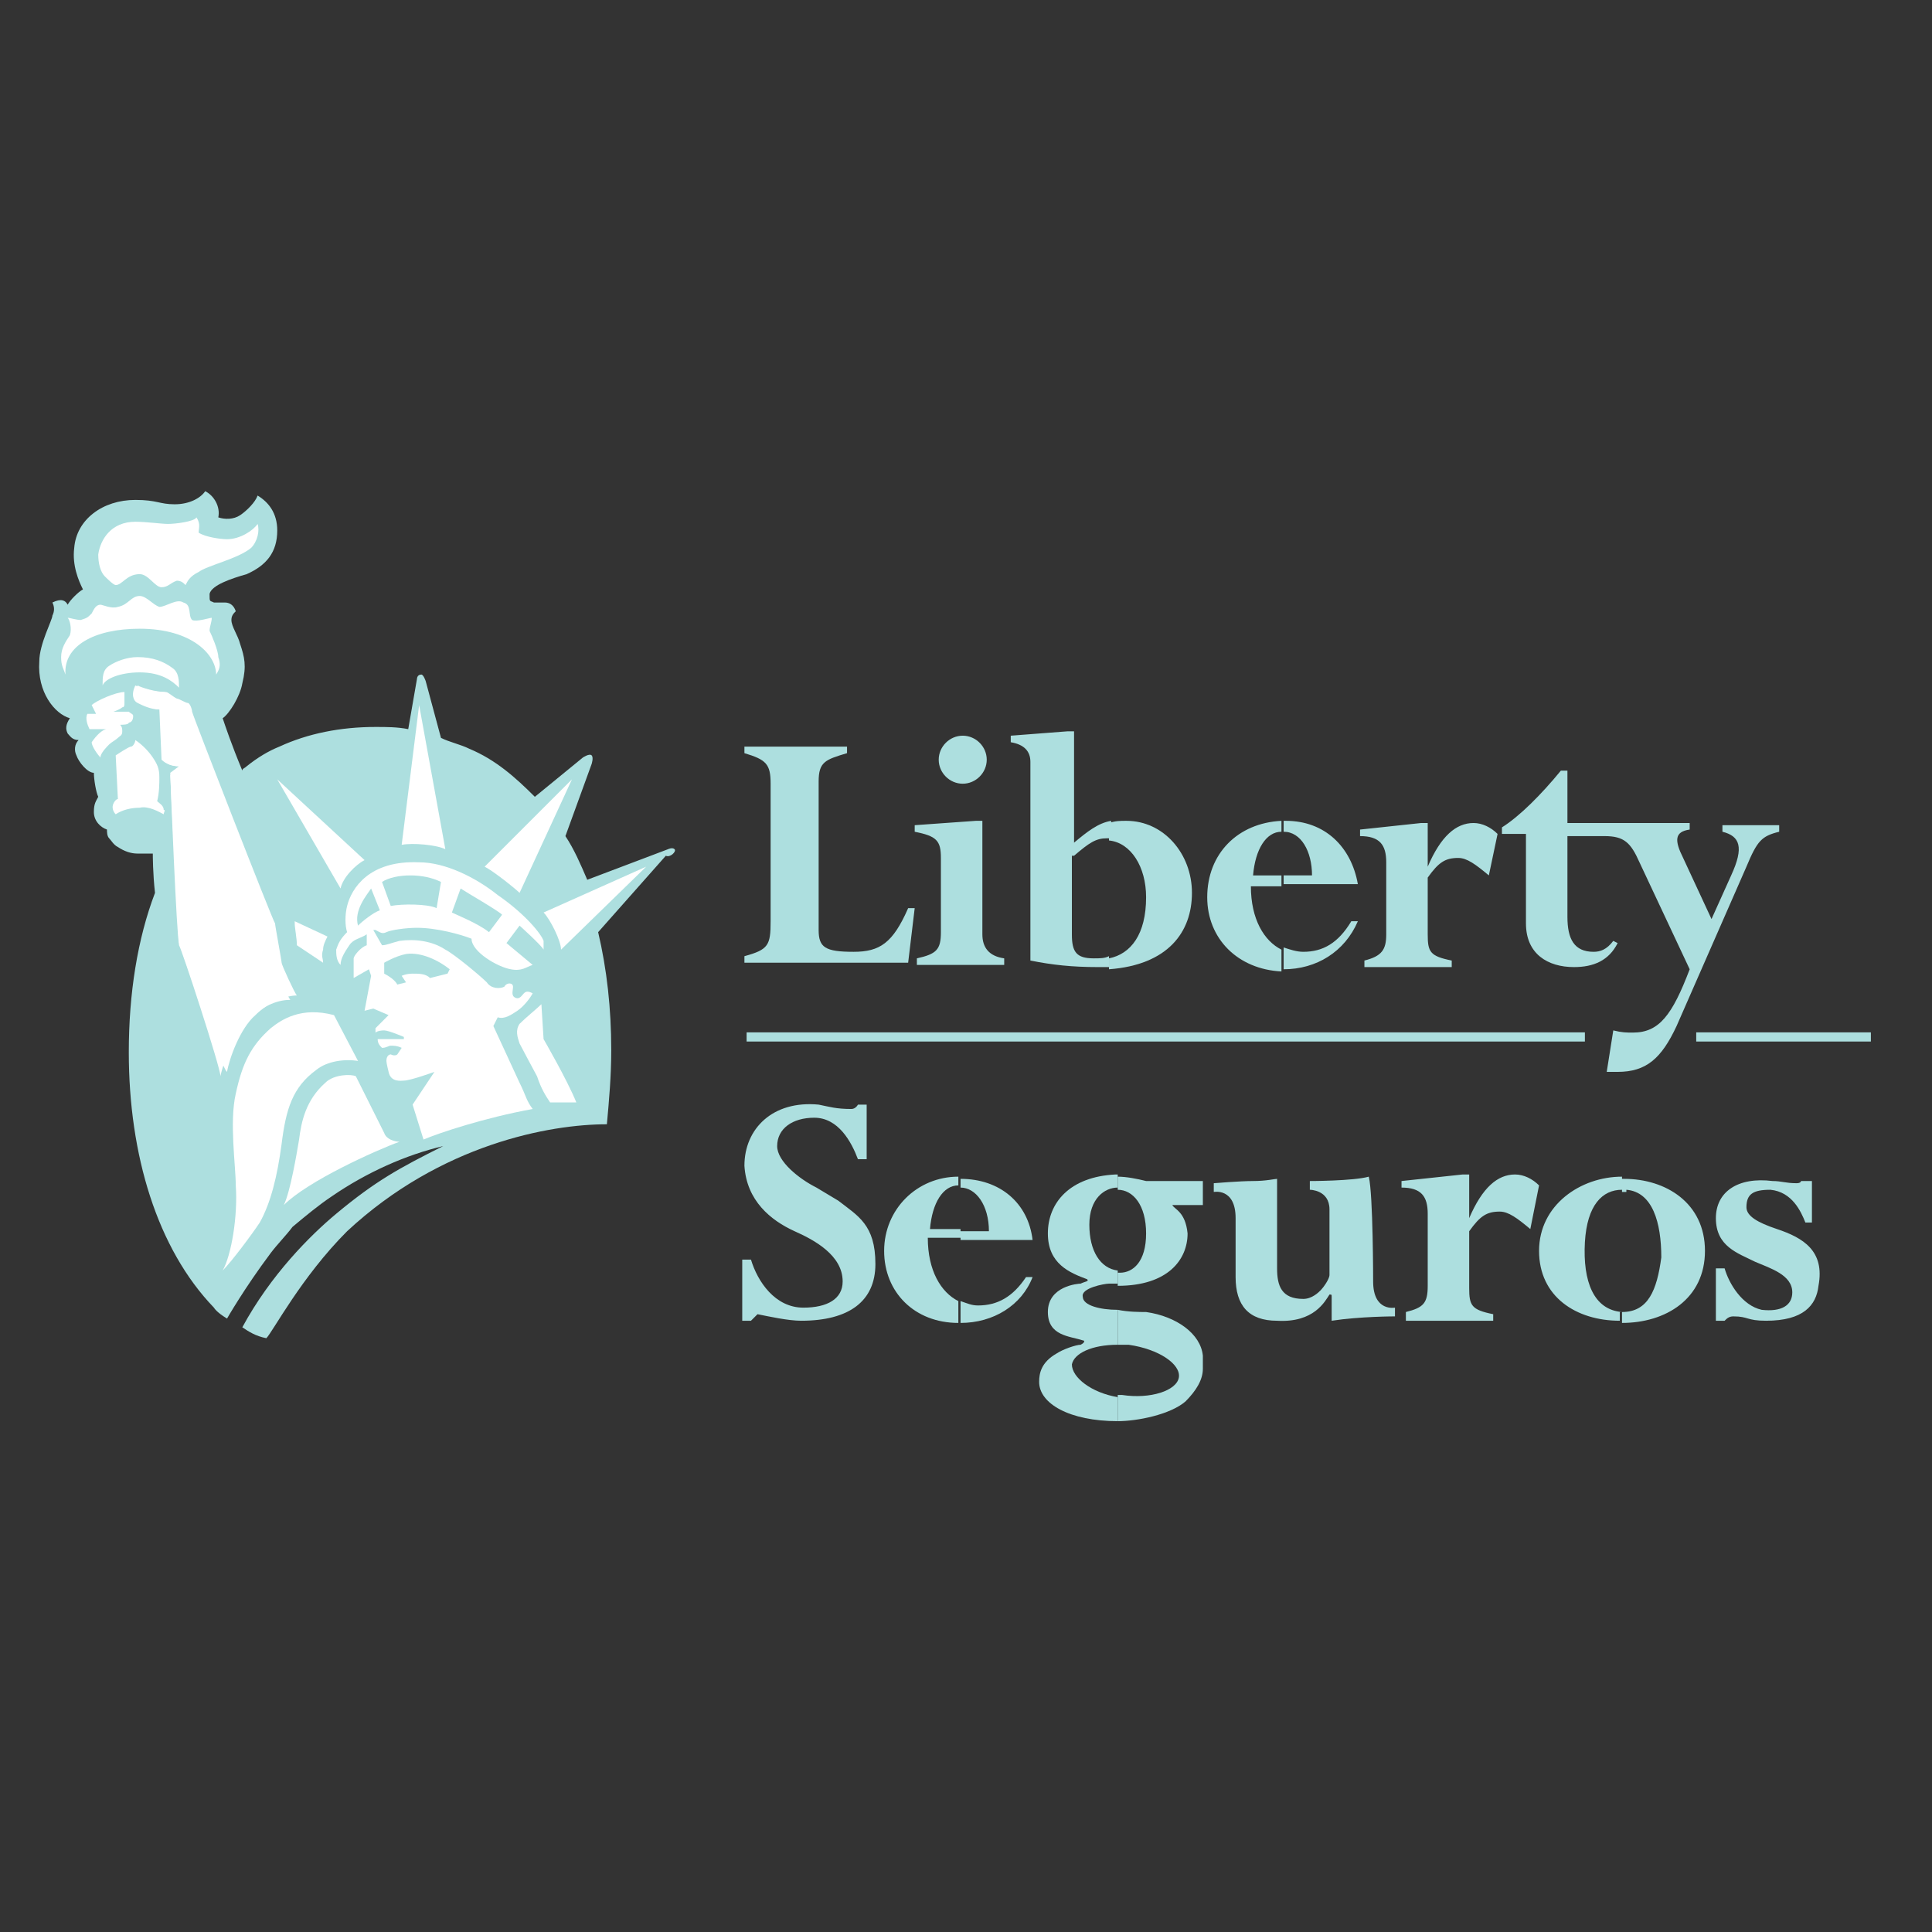 <svg id="SvgjsSvg1025" width="288" height="288" xmlns="http://www.w3.org/2000/svg" version="1.1" xmlns:xlink="http://www.w3.org/1999/xlink" xmlns:svgjs="http://svgjs.com/svgjs"><rect width="100%" height="100%" fill="#333333" stroke="none"/><defs id="SvgjsDefs1026"></defs><g id="SvgjsG1027"><svg xmlns="http://www.w3.org/2000/svg" enable-background="new 0 0 88.5 46.3" viewBox="0 0 88.5 46.3" width="288" height="288"><path fill="#addfdf" d="M37.5 21.5c0 .8.3 1 1.6 1 1.2 0 1.8-.4 2.5-2h.3l-.3 2.5h-7.5v-.3c1.1-.3 1.2-.5 1.2-1.6v-6.3c0-.9-.2-1.1-1.2-1.4v-.3h4.7v.3c-1 .3-1.3.4-1.3 1.3V21.5zM45 21.7c0 .6.3 1 1 1.1v.3h-4v-.3c.9-.2 1.1-.4 1.1-1.2v-3.4c0-.8-.2-1-1.2-1.2v-.3l2.8-.2H45V21.7zM44.1 12.6c.6 0 1.1.5 1.1 1.1 0 .6-.5 1.1-1.1 1.1-.6 0-1.1-.5-1.1-1.1C43 13.1 43.5 12.6 44.1 12.6M50.8 17.4c1 .1 1.7 1.2 1.7 2.6 0 1.7-.7 2.6-1.7 2.8v.5c2.7-.2 3.8-1.7 3.8-3.5 0-1.8-1.3-3.3-3-3.3-.3 0-.5 0-.8.1V17.4z" class="color003b74 svgShape"></path><path fill="#addfdf" d="M49.2 18.1c.7-.6 1-.8 1.5-.8.1 0 .1 0 .2 0v-.8c-.6.1-1.1.5-1.7 1v-5.1h-.3l-2.6.2v.3c.6.1.9.4.9.9v9.1c1 .2 1.9.3 3.1.3h.5v-.5c-.2.1-.4.1-.7.1-.8 0-1-.3-1-1.1V18.1zM58.8 17c.8 0 1.3.9 1.3 2h-1.3v.4h3.4c-.3-1.7-1.5-2.9-3.3-2.9h-.1V17zM58.8 23.3v-1c.3.1.6.2.9.2.9 0 1.6-.4 2.2-1.4h.3C61.6 22.5 60.3 23.3 58.8 23.3L58.8 23.3zM57.4 19c.1-1.2.6-2 1.3-2h0v-.5c-2 .1-3.4 1.5-3.4 3.5 0 1.9 1.4 3.3 3.4 3.4v-1c-.8-.4-1.4-1.4-1.4-2.9h1.4V19H57.4zM44 33.3c.7 0 1.3.8 1.3 2H44v.4h3.3c-.2-1.7-1.5-2.8-3.3-2.8H44V33.3zM44 39.5v-1c.3.1.5.2.8.2.9 0 1.6-.4 2.2-1.3h.3C46.8 38.7 45.5 39.5 44 39.5L44 39.5zM42.6 35.2c.1-1.2.6-2 1.3-2h0v-.4c-1.9 0-3.4 1.5-3.4 3.4 0 1.9 1.4 3.3 3.4 3.3v-1c-.8-.4-1.4-1.4-1.4-2.9H44v-.4H42.6zM68.2 19c-.6-.5-1-.8-1.4-.8-.6 0-.9.2-1.4.9v2.6c0 .8.1 1 1.1 1.2v.3h-4v-.3c.8-.2 1-.5 1-1.2v-3.3c0-.8-.3-1.2-1.2-1.2v-.3l2.8-.3h.3v2h0c.6-1.4 1.3-2 2.1-2 .4 0 .8.2 1.1.5L68.2 19zM70.1 35.2c-.6-.5-1-.8-1.4-.8-.6 0-.9.2-1.4.9v2.6c0 .8.1 1 1.1 1.2v.3h-4V39c.8-.2 1-.4 1-1.2v-3.3c0-.8-.3-1.2-1.2-1.2V33l2.8-.3h.3v2h0c.6-1.4 1.3-2 2.1-2 .4 0 .8.2 1.1.5L70.1 35.2zM78.9 16.7V17c.8.2 1 .7.4 2l-.9 2-1.3-2.8c-.4-.8-.4-1.2.3-1.3v-.3h-3.7-.1-1.8v-2.4h-.3c-.9 1.1-1.9 2.1-2.7 2.6v.3h1.1v4.1c0 1.4 1 2 2.2 2 .9 0 1.6-.3 2-1.1L73.9 22c-.3.4-.6.5-.9.5-.9 0-1.2-.6-1.2-1.6v-3.7h1.7c.9 0 1.2.3 1.6 1.2l2.3 4.9c-.8 2.1-1.4 2.9-2.6 2.9-.3 0-.5 0-.9-.1L73.6 28c.2 0 .4 0 .5 0 1.3 0 2-.6 2.7-2.1l3.2-7.3c.5-1.2.7-1.4 1.5-1.6v-.3H78.9zM30.9 17.8c-.1-.1-.3 0-.3 0l-3.7 1.4c-.3-.7-.6-1.4-1-2l1.2-3.3c0 0 .1-.3 0-.4-.1-.1-.4.1-.4.1l-2.2 1.8c-.9-.9-1.8-1.7-3-2.2-.4-.2-.9-.3-1.3-.5l-.7-2.6c0 0-.1-.3-.2-.3-.2 0-.2.2-.2.2l-.4 2.3c-.5-.1-1-.1-1.5-.1-1.6 0-3.1.3-4.4.9-.5.2-1 .5-1.5.9-.1.1-.2.1-.2.2-.5-1.2-.8-2.1-.9-2.4.3-.2.8-1 .9-1.6.2-.8.1-1.2-.1-1.8-.1-.4-.4-.8-.4-1.1 0-.2.1-.3.2-.4-.1-.3-.3-.4-.5-.4-.2 0-.4 0-.5 0C9.6 6.4 9.6 6.5 9.6 6.1c.1-.4 1-.7 1.7-.9.9-.4 1.4-1 1.4-2 0-.8-.4-1.3-.9-1.6-.1.3-.5.7-.8.9-.3.2-.7.2-1 .1.1-.5-.2-1-.6-1.2C9.2 1.7 8.7 2 8 2 7.3 2 7.2 1.8 6.2 1.8 4.7 1.8 3.5 2.7 3.4 4 3.3 4.8 3.6 5.5 3.8 5.9 3.6 6 3.2 6.4 3.1 6.6 3 6.4 2.8 6.3 2.4 6.5c.1.2.1.4 0 .6C2.4 7.3 1.8 8.4 1.8 9.2c-.1 1.4.7 2.4 1.4 2.6C3 12.1 3 12.3 3.1 12.5c.1.1.2.3.5.3-.2.2-.2.5-.1.7.1.3.5.8.8.8 0 .3.1.9.2 1.1-.1.2-.2.3-.2.7 0 .4.3.7.6.8C4.9 17 4.9 17.2 5 17.3c.1.1.2.3.4.4C5.7 17.9 6 18 6.3 18c.3 0 .6 0 .7 0 0 .1 0 .9.1 1.8-.8 2.1-1.2 4.6-1.2 7.3 0 4.7 1.3 9 3.9 11.7 0 0 .1.2.6.5 0 0 .8-1.4 2-3 .3-.4.7-.8 1-1.2.6-.5 1.2-1 1.8-1.4 1.6-1.1 3.4-1.9 5.1-2.3-2 1-3.1 1.6-4.9 3.1-1.2 1-3 2.8-4.3 5.2.3.2.6.4 1.1.5.3-.3 1.6-2.8 3.7-4.9 4.3-4 9.3-4.9 11.9-4.9.1-1.1.2-2.2.2-3.4 0-1.9-.2-3.7-.6-5.4l3.1-3.5C30.7 18.2 31 17.9 30.9 17.8" class="color003b74 svgShape"></path><path fill="#ffffff" d="M7.5 16.2c-.2-.1-.7-.4-1.1-.3-.4 0-.8.1-1.1.3-.1-.1-.2-.3-.1-.5.1-.2.2-.2.2-.2l-.1-2c0 0 .6-.4.7-.4.1 0 .2-.2.2-.3.3.2.6.5.8.8.2.3.3.5.3.9 0 .3 0 .7-.1 1.1.1.1.3.2.3.4C7.6 16 7.5 16.1 7.5 16.2M25.7 22.4c0-.4-.5-1.4-.8-1.7l4.7-2.1L25.7 22.4zM12.7 14.6l4 3.7c-.4.2-1 .8-1.1 1.3L12.7 14.6zM15 21.8c-.1.2-.2.4-.2.6-.1.3 0 .4 0 .6l-1.2-.8c0-.3-.1-.8-.1-1 0 0 0-.1 0-.1L15 21.8z" class="colorfff svgShape"></path><path fill="#ffffff" d="M8.2 22.1c-.1-.1-.4-7.5-.4-7.8l.4-.3V14c-.3 0-.6-.1-.7-.3l-.1-2.3c-.4 0-.8-.2-1-.3-.2-.2-.3-.4-.1-.8.2.1.8.3 1.3.3.1 0 .3.2.5.3.1 0 .4.2.5.2.1 0 .2.3.2.4 0 .1 3.7 9.6 3.8 9.7 0 .1.3 1.7.3 1.8 0 .1.6 1.4.7 1.5-.5 0-1.3.3-1.9.9-.7.6-1.2 2-1.3 2.6C10.1 27.8 8.3 22.3 8.2 22.1M12.9 31.3c-.2 1.5-.5 2.7-1 3.6-.4.6-1.3 1.8-1.7 2.2.4-.7.7-2.5.6-3.9 0-.9-.3-2.9 0-4.2.3-1.4.7-2.2 1.6-3 .5-.4 1.4-1 2.9-.6l1.1 2.1c-.6-.1-1.4 0-1.9.4C13.4 28.7 13.1 29.7 12.9 31.3" class="colorfff svgShape"></path><path fill="#ffffff" d="M13 34.1c.3-.6.6-2.4.7-3 .1-.8.3-1.8 1.2-2.6.4-.4 1.2-.4 1.4-.3l1.3 2.6c.1.3.5.4.7.4C17.2 31.6 14.1 33 13 34.1M23.8 25.8c-.2.3-.1.6 0 .9.1.2.8 1.5.8 1.5.2.6.4.9.6 1.2h1.2c-.4-1-1.5-2.9-1.5-2.9l-.1-1.6C24.6 25.1 24.1 25.5 23.8 25.8M18.4 17.6c.5-.1 1.6 0 2 .2l-1.2-6.6L18.4 17.6z" class="colorfff svgShape"></path><path fill="#ffffff" d="M15.9 20.4c-.1.4-.1.9 0 1.2-.3.3-.4.5-.5.8 0 .2 0 .5.2.7 0-.3.2-.6.4-.9.2-.3.5-.3.8-.5l0 .5c-.3.1-.6.5-.6.6l0 .9.7-.4.1.3-.3 1.6.4-.1.7.3L17.2 26v.2c0 0 .1-.1.4-.1.2 0 .9.3.9.3l0 .1h-.3-.9c0 .2.1.3.2.4.2 0 .3-.1.4-.1.1 0 .3 0 .5.1l-.2.3c0 0-.1.1-.3 0-.1 0-.2.1-.2.3 0 .1.1.5.1.5.1.5.6.4.7.4.3 0 1.4-.4 1.4-.4l-1 1.5.5 1.6c.7-.3 2.8-1 5-1.4-.3-.4-.3-.6-.6-1.2l-1.2-2.6.2-.4c.3.1.6-.1.9-.3.3-.2.6-.6.7-.8-.2-.1-.3-.1-.4 0-.1.1-.2.3-.4.2-.2-.1-.1-.3-.1-.5 0-.2-.3-.2-.4 0-.2.1-.6.1-.8-.2-.3-.3-1.5-1.3-1.9-1.5-.6-.4-1.4-.5-2.1-.4-.4.1-.6.2-.8.2l-.4-.7.1 0c.2.1.3.2.5.1.2-.1.9-.2 1.4-.2.9 0 2 .3 2.5.5 0 .6 1.2 1.3 1.8 1.4.5.1.7-.1 1-.2l-1.2-1 .6-.8c0 0 1 .9 1.1 1.1 0-.1 0-.3 0-.4-.1-.3-.8-1.2-2.1-2.1-1-.8-2.4-1.5-3.6-1.5C16.9 18.3 16.1 19.6 15.9 20.4M8.7 11.5c0-.1-.1-.3-.2-.4-.1 0-.4-.2-.5-.2-.1-.1-.4-.3-.5-.3-.5 0-1.1-.2-1.3-.3-.2.4-.1.7.1.8.2.1.6.3 1 .3l.1 2.3C7.6 13.9 7.9 14 8.2 14v.1l-.4.3c0 .3.4 7.7.4 7.8.1.1 1.9 5.6 1.9 6 .1-.6.7-2 1.3-2.6.7-.7 1.4-.9 1.9-.9-.1-.1-.7-1.4-.7-1.5 0-.1-.2-1.7-.3-1.8C12.4 21.1 8.7 11.6 8.7 11.5" class="colorfff svgShape"></path><path fill="#ffffff" d="M6.4 9.7c1 0 1.5.4 1.8.7 0-.3 0-.7-.3-.9C7.5 9.2 7 9 6.3 9 5.8 9 5.3 9.2 5 9.4c-.3.2-.3.5-.3.9C4.8 10 5.5 9.7 6.4 9.7M4.5 4.3c0 .4.1.8.3 1 .1.1.4.4.5.4.3 0 .5-.5 1.1-.5.4 0 .7.6 1 .6.3 0 .4-.2.7-.3.2 0 .3.1.4.2.1-.2.2-.4.6-.6.4-.3 1.8-.6 2.4-1.1.3-.3.4-.8.3-1.1-.2.3-.8.7-1.4.7-.3 0-1-.1-1.3-.3C9.1 3.1 9.2 2.9 9 2.6 8.9 2.8 8 2.9 7.7 2.9c-.3 0-1-.1-1.5-.1C5.1 2.8 4.6 3.6 4.5 4.3" class="colorfff svgShape"></path><path fill="#ffffff" d="M6.4 7.7c2.4 0 3.5 1.2 3.5 2.1C10.1 9.5 10.1 9.3 10 9 10 8.7 9.7 8 9.6 7.8c0-.2.1-.4.1-.6C9.6 7.2 9 7.4 8.8 7.3 8.6 7.1 8.8 6.6 8.4 6.5 8.1 6.3 7.6 6.7 7.3 6.7 7 6.6 6.7 6.2 6.4 6.2 6 6.2 5.9 6.6 5.4 6.7 5.1 6.8 4.7 6.6 4.6 6.6c-.2 0-.3.2-.4.4C4 7.2 4 7.2 3.7 7.3c-.2 0-.5-.1-.6-.1C3.2 7.3 3.3 7.7 3.2 8 3 8.3 2.8 8.6 2.8 9c0 .4.1.5.2.8C2.9 8.5 4.3 7.7 6.4 7.7M4.9 12.3c-.2 0-.5.3-.7.6 0 .2.3.6.4.7 0-.2.3-.5.4-.6.1-.1.3-.2.4-.3.1-.1.2-.1.2-.3 0-.1 0-.2-.1-.3.1 0 .4 0 .4-.1C6 12 6.1 11.9 6.1 11.7c0-.1-.1-.1-.2-.2-.1 0-.5 0-.7 0 0 0 .3-.1.4-.2.1 0 .1-.1.1-.2 0-.1 0-.3 0-.5-.4 0-1.3.4-1.5.6l.2.4H4c-.1.2 0 .5.1.7C4.4 12.3 4.7 12.3 4.9 12.3" class="colorfff svgShape"></path><path fill="#addfdf" d="M16.4 21.3c.2-.2.7-.6 1-.7L17 19.6C16.8 19.9 16.2 20.6 16.4 21.3M17.9 20.4c.5-.1 1.7-.1 2.1.1l.2-1.2c-.4-.2-.9-.3-1.4-.3-.5 0-1 .1-1.3.3L17.9 20.4zM22.4 21.6l.6-.8c-.2-.2-1.6-1-1.9-1.2l-.4 1.1C20.9 20.8 21.9 21.2 22.4 21.6M17.6 23.5c.2.1.5.3.6.5l.4-.1-.2-.3c0 0 .2-.1.5-.1.3 0 .6 0 .8.2l.8-.2.1-.2c-.5-.4-1.3-.8-2-.7-.5.1-1 .4-1 .4V23.5z" class="color003b74 svgShape"></path><path fill="#ffffff" d="M22.2,18.6c0.4,0.2,1.4,1,1.6,1.2l2.4-5.2L22.2,18.6z" class="colorfff svgShape"></path><path fill="none" stroke="#addfdf" stroke-miterlimit="3.864" stroke-width=".42" d="M77.7,26.4h8 M34.2,26.4h38.4" class="colorStroke003b74 svgStroke"></path><path fill="#addfdf" d="M36.7 39.4c-.6 0-1.5-.2-2-.3-.1.1-.2.2-.3.3-.2 0-.4 0-.4 0v-2.8h.4c.3 1 1.1 2.2 2.4 2.2 1.1 0 1.8-.4 1.8-1.2 0-1.2-1.3-1.9-2.2-2.3-1.1-.5-2.2-1.4-2.3-3 0-1.7 1.3-3 3.4-2.8.5.1.8.2 1.5.2.2 0 .3-.2.3-.2h.4v2.5c0 0-.2 0-.4 0-.3-.8-.9-1.9-2-1.9-1 0-1.7.5-1.7 1.3 0 .7 1 1.5 1.8 1.9l1 .6c.9.7 1.7 1.1 1.7 2.9C40.1 38.5 38.9 39.4 36.7 39.4M80.9 39.4c-.9 0-.8-.2-1.5-.2-.2 0-.3.1-.4.2h-.4V37h.4c.2.7.8 1.7 1.7 1.9.9.1 1.4-.2 1.4-.8 0-.8-1-1.1-1.7-1.4-.8-.4-1.8-.7-1.8-2 0-1.2 1-1.9 2.6-1.7.4 0 .6.1 1.1.1.2 0 .2-.1.2-.1H83l0 1.9h-.3c-.2-.5-.6-1.4-1.6-1.5-.8 0-1.1.2-1.1.8 0 .4.5.7 1.4 1 1.2.4 2.2 1 1.9 2.6C83.2 38.7 82.6 39.4 80.9 39.4M62.9 37.6c0 1.4 1 1.2 1 1.2l0 .4c0 0-1.6 0-2.9.2 0-.3 0-.9 0-1.1 0-.1 0-.1-.1-.1-.2.3-.7 1.3-2.4 1.2-1.3 0-1.9-.7-1.9-2 0 0 0-1.1 0-2.7 0-1.4-1-1.2-1-1.2v-.4c0 0 1.2-.1 1.8-.1.6 0 1-.1 1.1-.1 0 .6 0 1 0 1.6V37c0 .8.2 1.4 1.2 1.4.4 0 .7-.3.8-.4.1-.1.4-.5.4-.7v-3c0-.9-.9-.9-.9-.9l0-.4c0 0 2 0 2.7-.2C62.9 33.6 62.9 37.6 62.9 37.6M74.5 33.4c1.2.1 1.6 1.5 1.6 3.1C75.9 38 75.5 39 74.3 39v.5c2 0 3.8-1.1 3.8-3.3 0-2.2-1.8-3.3-3.7-3.3h-.1v.6H74.5zM74.3 39L74.3 39c-1.3-.1-1.8-1.4-1.7-3.2.1-1.7.8-2.4 1.7-2.4v-.6c-1.9 0-3.8 1.3-3.8 3.4 0 2.1 1.7 3.2 3.7 3.2h0V39zM52.5 39c-.3 0-.8 0-1.3-.1v1.6c.2 0 .4 0 .5 0 1.4.2 2.4.9 2.3 1.5-.1.6-1.3 1-2.6.8-.1 0-.1 0-.2 0V44h0c.9 0 2.4-.3 3.1-.9.5-.5.8-1 .8-1.5V41C55 40 53.9 39.2 52.5 39M51.2 37.8c2.3 0 3.2-1.2 3.2-2.4-.1-1-.6-1.1-.7-1.3h1.4V33c0 0-2.2 0-2.6 0-.4-.1-.9-.2-1.3-.2v.6c.7 0 1.3.7 1.3 2 0 1.3-.6 1.8-1.2 1.8 0 0-.1 0-.1 0V37.8z" class="color003b74 svgShape"></path><path fill="#addfdf" d="M51.2,38.9c-0.8,0-1.6-0.2-1.6-0.6c-0.1-0.4,1-0.6,1.2-0.6c0.1,0,0.3,0,0.4,0v-0.6c-0.8-0.1-1.3-0.9-1.3-2.1
		c0-1.2,0.7-1.7,1.3-1.7h0v-0.6h-0.1C49,32.8,48,34,48,35.4c0,1.4,1,1.8,1.8,2.1c0.1,0.1-0.1,0.1-0.3,0.2c-0.1,0-1.5,0.1-1.5,1.3
		c0,1.1,1,1.1,1.6,1.3c0.1,0,0.1,0.1-0.1,0.2c-0.2,0-0.8,0.2-1.1,0.4c-0.7,0.4-0.8,0.9-0.8,1.3c0,1,1.4,1.8,3.6,1.8v-1.1
		c-1.2-0.2-2.1-0.9-2.1-1.5c0.1-0.5,0.9-0.9,2.1-0.9V38.9z" class="color003b74 svgShape"></path></svg></g></svg>